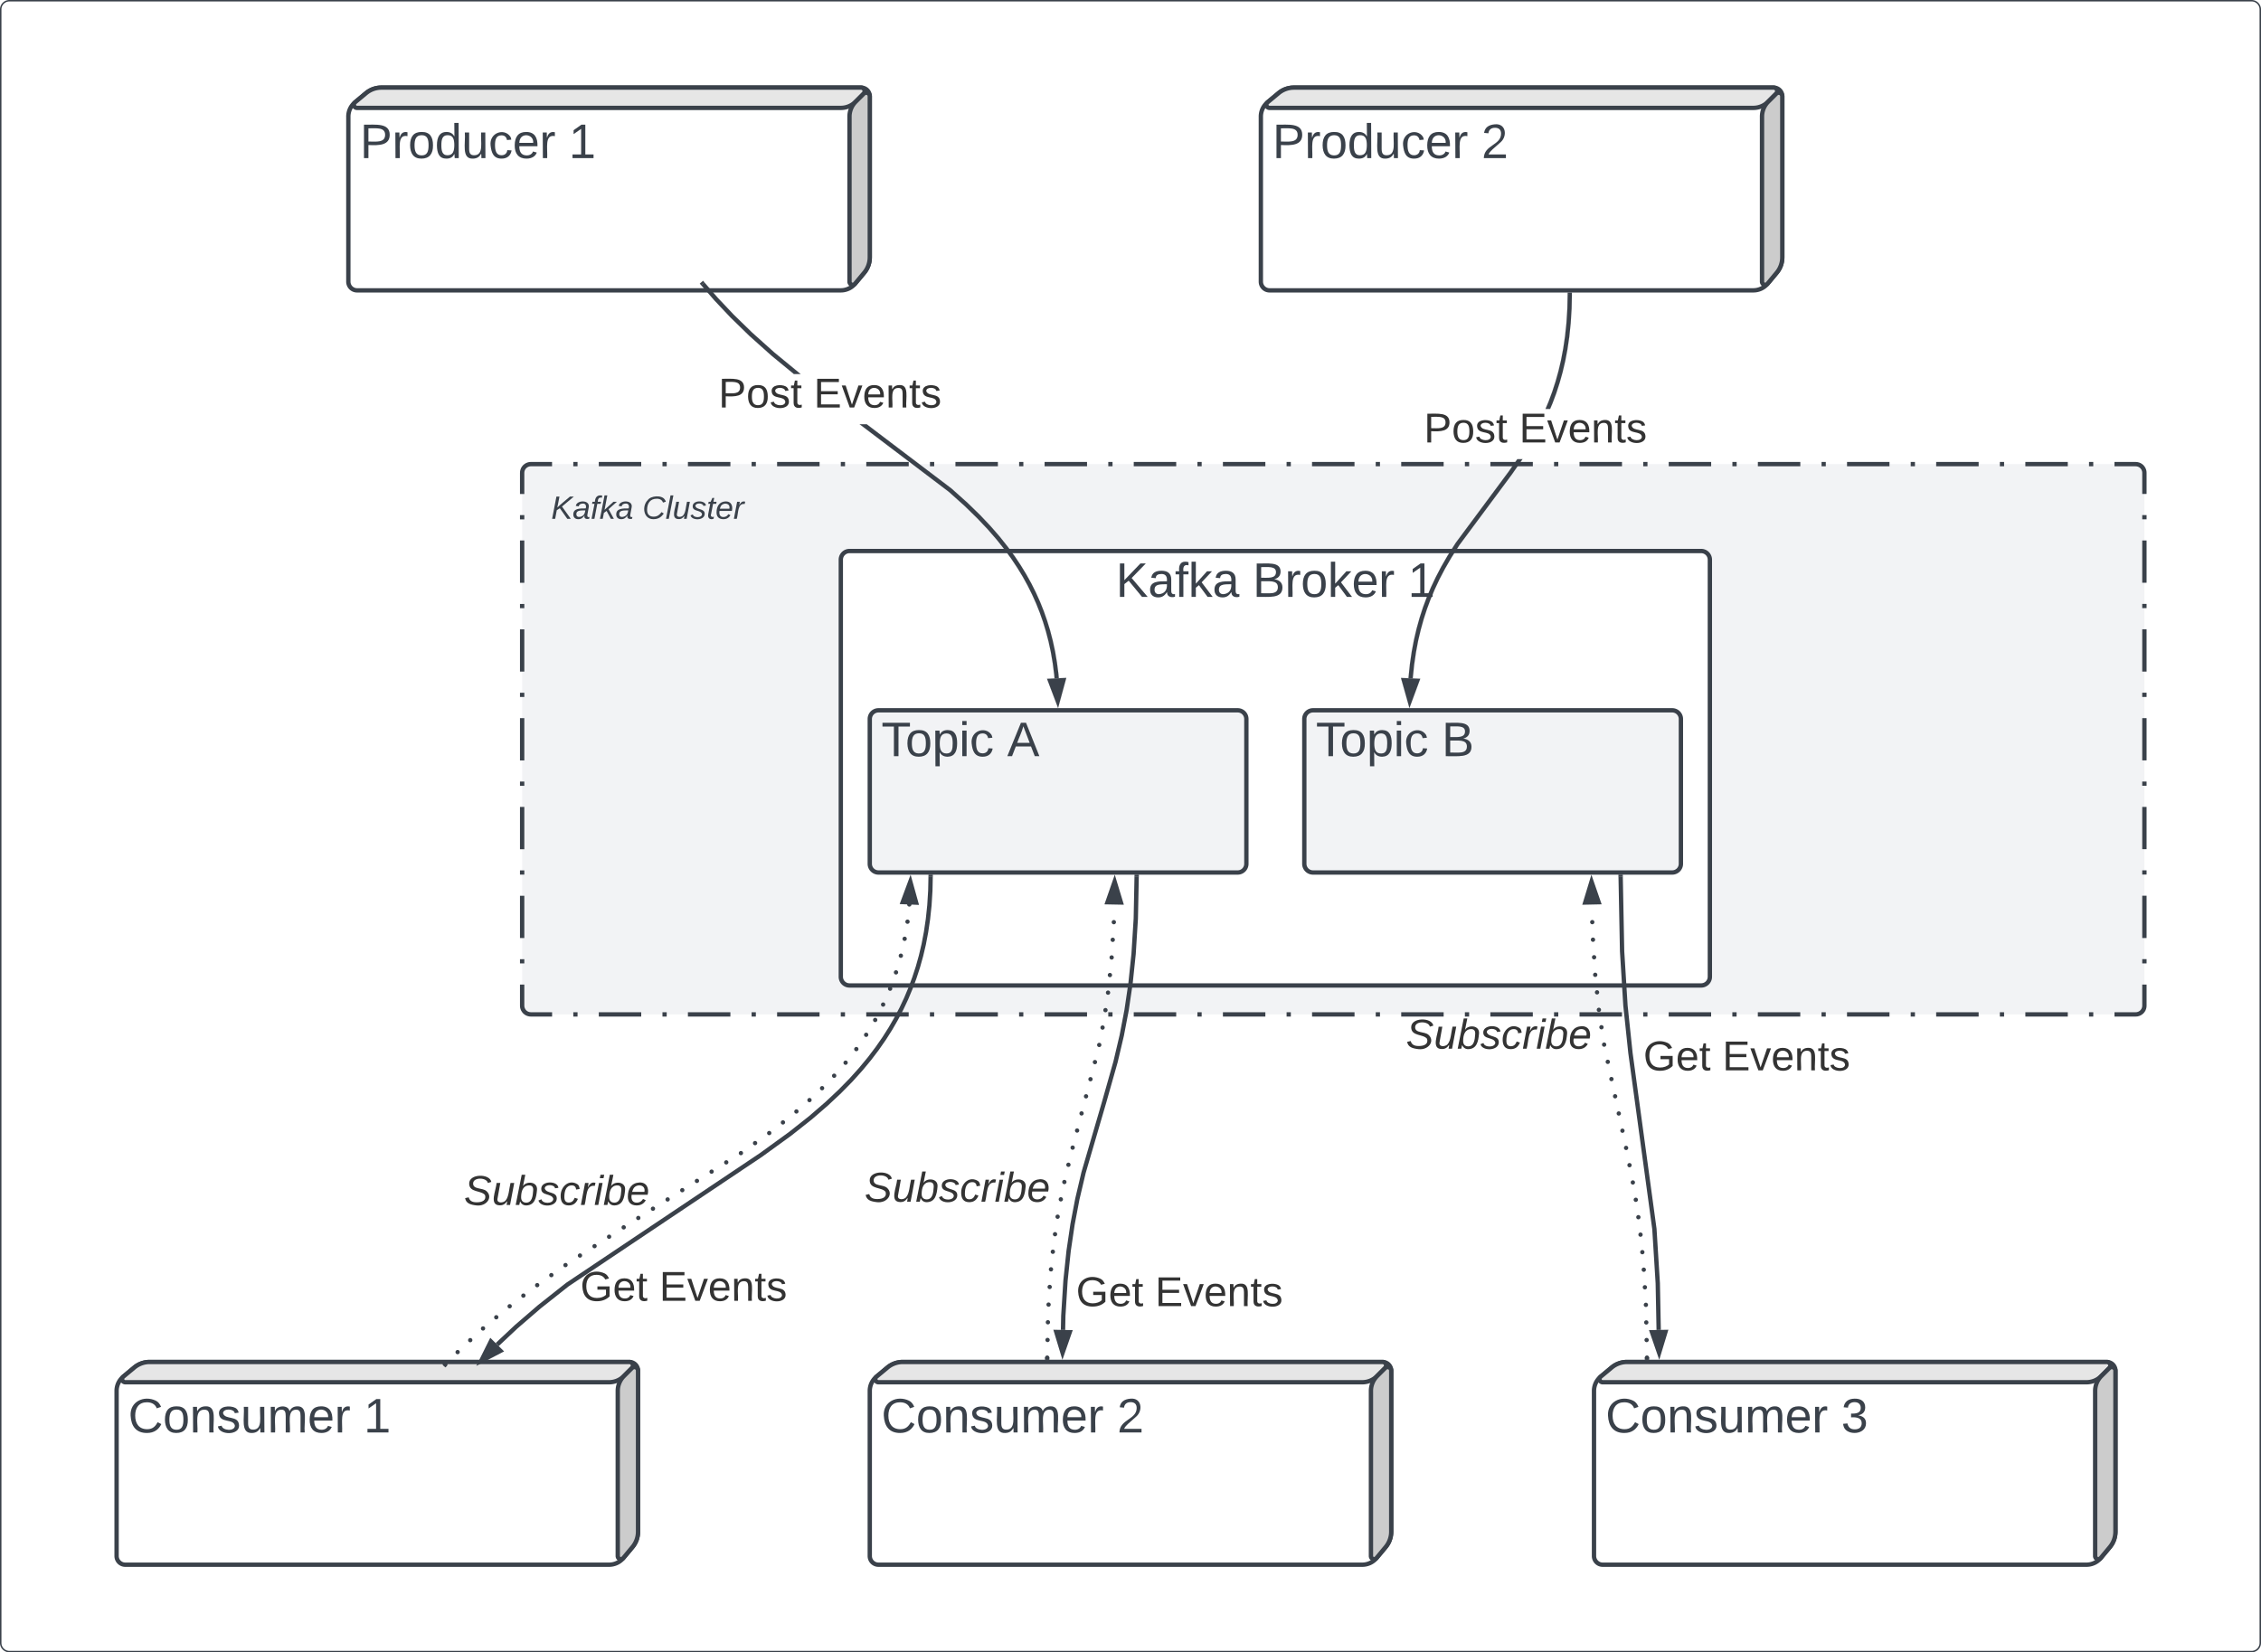 <svg xmlns="http://www.w3.org/2000/svg" xmlns:xlink="http://www.w3.org/1999/xlink" xmlns:lucid="lucid" width="1561" height="1141"><g transform="translate(2540.5 -5039.5)" lucid:page-tab-id="mtxc-.7NqXSL"><path d="M-3000 5000h2500v1500h-2500z" fill="#fff"/><path d="M-2540 5046a6 6 0 0 1 6-6h1548a6 6 0 0 1 6 6v1128a6 6 0 0 1-6 6h-1548a6 6 0 0 1-6-6z" stroke="#3a414a" fill="#fff"/><path d="M-2180 5366a6 6 0 0 1 6-6h1108a6 6 0 0 1 6 6v368a6 6 0 0 1-6 6h-1108a6 6 0 0 1-6-6z" fill="#f2f3f5"/><path d="M-2144.7 5360h2.94m14.66 0h29.3m14.67 0h2.93m14.65 0h29.32m14.65 0h2.93m14.66 0h29.32m14.66 0h2.93m14.67 0h29.3m14.66 0h2.94m14.65 0h29.3m14.67 0h2.92m14.66 0h29.3m14.67 0h2.93m14.65 0h29.32m14.65 0h2.93m14.66 0h29.3m14.66 0h2.93m14.64 0h29.32m14.65 0h2.94m14.66 0h29.3m14.67 0h2.93m14.65 0h29.32m14.65 0h2.93m14.66 0h29.32m14.66 0h2.93m14.67 0h29.3m14.66 0h2.94m14.65 0h29.3m14.67 0h2.92m14.66 0h29.3m14.67 0h2.93m14.65 0h29.32m14.65 0h2.93m14.66 0h29.3m14.66 0h2.93m14.64 0h14.66l.94.07.9.22.88.35.8.5.72.6.6.72.5.8.37.88.23.9.07.95v14.6m0 14.6v2.93m0 14.6v29.2m0 14.6v2.93m0 14.6v29.2m0 14.6v2.93m0 14.6v29.2m0 14.6v2.93m0 14.6v29.2m0 14.6v2.93m0 14.6v29.2m0 14.6v2.93m0 14.6v14.6l-.07.94-.22.9-.35.88-.5.8-.6.72-.72.6-.8.5-.88.37-.9.23-.95.07h-14.66m-14.65 0h-2.94m-14.66 0h-29.3m-14.67 0h-2.93m-14.65 0h-29.32m-14.65 0h-2.93m-14.66 0h-29.32m-14.66 0h-2.93m-14.67 0h-29.3m-14.66 0h-2.94m-14.65 0h-29.3m-14.67 0h-2.92m-14.66 0h-29.3m-14.67 0h-2.93m-14.65 0h-29.32m-14.65 0h-2.93m-14.66 0h-29.3m-14.66 0h-2.93m-14.64 0h-29.32m-14.65 0h-2.94m-14.66 0h-29.3m-14.67 0h-2.93m-14.65 0h-29.32m-14.65 0h-2.93m-14.66 0h-29.32m-14.66 0h-2.93m-14.67 0h-29.3m-14.66 0h-2.94m-14.65 0h-29.3m-14.67 0h-2.92m-14.66 0h-29.3m-14.67 0h-2.93m-14.65 0h-29.32m-14.65 0h-2.93m-14.66 0h-29.3m-14.66 0h-2.93m-14.64 0H-2174l-.94-.07-.9-.22-.88-.35-.8-.5-.72-.6-.6-.72-.5-.8-.37-.88-.23-.9-.07-.95v-14.6m0-14.6v-2.93m0-14.6v-29.2m0-14.6v-2.93m0-14.6v-29.2m0-14.6v-2.93m0-14.6v-29.2m0-14.6v-2.93m0-14.6v-29.2m0-14.6v-2.93m0-14.6v-29.2m0-14.6v-2.93m0-14.6V5366l.07-.94.22-.9.35-.88.5-.8.6-.72.72-.6.8-.5.88-.37.9-.23.95-.07h14.66" stroke="#3a414a" stroke-width="3" fill="none"/><use xlink:href="#a" transform="matrix(1,0,0,1,-2160,5380) translate(0 17.778)"/><use xlink:href="#b" transform="matrix(1,0,0,1,-2160,5380) translate(62.963 17.778)"/><path d="M-1960 5426a6 6 0 0 1 6-6h588a6 6 0 0 1 6 6v288a6 6 0 0 1-6 6h-588a6 6 0 0 1-6-6z" stroke="#3a414a" stroke-width="3" fill="#fff"/><use xlink:href="#c" transform="matrix(1,0,0,1,-1955,5425) translate(184.907 26.667)"/><use xlink:href="#d" transform="matrix(1,0,0,1,-1955,5425) translate(279.352 26.667)"/><use xlink:href="#e" transform="matrix(1,0,0,1,-1955,5425) translate(386.574 26.667)"/><path d="M-1940 5536a6 6 0 0 1 6-6h248a6 6 0 0 1 6 6v100a6 6 0 0 1-6 6h-248a6 6 0 0 1-6-6z" stroke="#3a414a" stroke-width="3" fill="#f2f3f5"/><use xlink:href="#f" transform="matrix(1,0,0,1,-1940,5530) translate(8.01 31.677)"/><use xlink:href="#g" transform="matrix(1,0,0,1,-1940,5530) translate(94.862 31.677)"/><path d="M-1640 5536a6 6 0 0 1 6-6h248a6 6 0 0 1 6 6v100a6 6 0 0 1-6 6h-248a6 6 0 0 1-6-6z" stroke="#3a414a" stroke-width="3" fill="#f2f3f5"/><use xlink:href="#f" transform="matrix(1,0,0,1,-1640,5530) translate(8.01 31.677)"/><use xlink:href="#h" transform="matrix(1,0,0,1,-1640,5530) translate(94.862 31.677)"/><path d="M-2460 6000a12.8 12.8 0 0 1 4.6-9.84l7.6-6.32a16.57 16.57 0 0 1 10.6-3.84h331.2a6 6 0 0 1 6 6v111.2a16.57 16.57 0 0 1-3.84 10.6l-6.32 7.6a12.8 12.8 0 0 1-9.84 4.6h-334a6 6 0 0 1-6-6z" stroke="#3a414a" stroke-width="3" fill="#fff"/><path d="M-2454 5994a2.17 2.17 0 0 1-1.4-3.84l7.6-6.32a16.57 16.57 0 0 1 10.6-3.84h331.2a2.48 2.48 0 0 1 1.76 4.24l-5.52 5.52A14.48 14.48 0 0 1-2120 5994z" stroke="#3a414a" stroke-width="3" fill="#e6e6e6"/><path d="M-2114 6000a14.48 14.48 0 0 1 4.24-10.24l5.52-5.52a2.48 2.48 0 0 1 4.24 1.76v111.2a16.57 16.57 0 0 1-3.84 10.6l-6.32 7.6a2.17 2.17 0 0 1-3.84-1.4z" stroke="#3a414a" stroke-width="3" fill="#ccc"/><use xlink:href="#i" transform="matrix(1,0,0,1,-2452,6002) translate(0 26.667)"/><use xlink:href="#e" transform="matrix(1,0,0,1,-2452,6002) translate(162.685 26.667)"/><path d="M-1940 6000a12.8 12.8 0 0 1 4.6-9.84l7.6-6.32a16.57 16.57 0 0 1 10.6-3.84h331.2a6 6 0 0 1 6 6v111.2a16.57 16.57 0 0 1-3.84 10.6l-6.32 7.6a12.8 12.8 0 0 1-9.84 4.6h-334a6 6 0 0 1-6-6z" stroke="#3a414a" stroke-width="3" fill="#fff"/><path d="M-1934 5994a2.17 2.17 0 0 1-1.4-3.84l7.6-6.32a16.57 16.57 0 0 1 10.6-3.84h331.2a2.48 2.48 0 0 1 1.76 4.24l-5.52 5.52A14.48 14.48 0 0 1-1600 5994z" stroke="#3a414a" stroke-width="3" fill="#e6e6e6"/><path d="M-1594 6000a14.48 14.48 0 0 1 4.24-10.24l5.52-5.52a2.48 2.48 0 0 1 4.24 1.76v111.2a16.57 16.57 0 0 1-3.84 10.6l-6.32 7.6a2.17 2.17 0 0 1-3.84-1.4z" stroke="#3a414a" stroke-width="3" fill="#ccc"/><use xlink:href="#i" transform="matrix(1,0,0,1,-1932,6002) translate(0 26.667)"/><use xlink:href="#j" transform="matrix(1,0,0,1,-1932,6002) translate(162.685 26.667)"/><path d="M-1440 6000a12.8 12.8 0 0 1 4.6-9.84l7.6-6.32a16.57 16.57 0 0 1 10.6-3.84h331.2a6 6 0 0 1 6 6v111.2a16.57 16.57 0 0 1-3.84 10.6l-6.32 7.6a12.8 12.8 0 0 1-9.84 4.6h-334a6 6 0 0 1-6-6z" stroke="#3a414a" stroke-width="3" fill="#fff"/><path d="M-1434 5994a2.17 2.17 0 0 1-1.4-3.84l7.6-6.32a16.57 16.57 0 0 1 10.6-3.84h331.2a2.48 2.48 0 0 1 1.76 4.24l-5.52 5.52A14.48 14.48 0 0 1-1100 5994z" stroke="#3a414a" stroke-width="3" fill="#e6e6e6"/><path d="M-1094 6000a14.48 14.48 0 0 1 4.24-10.24l5.52-5.52a2.48 2.48 0 0 1 4.24 1.76v111.2a16.57 16.57 0 0 1-3.84 10.6l-6.32 7.6a2.17 2.17 0 0 1-3.84-1.4z" stroke="#3a414a" stroke-width="3" fill="#ccc"/><use xlink:href="#i" transform="matrix(1,0,0,1,-1432,6002) translate(0 26.667)"/><use xlink:href="#k" transform="matrix(1,0,0,1,-1432,6002) translate(162.685 26.667)"/><path d="M-2300 5120a12.8 12.8 0 0 1 4.6-9.84l7.6-6.32a16.57 16.57 0 0 1 10.6-3.84h331.2a6 6 0 0 1 6 6v111.2a16.57 16.57 0 0 1-3.84 10.6l-6.32 7.6a12.8 12.8 0 0 1-9.84 4.6h-334a6 6 0 0 1-6-6z" stroke="#3a414a" stroke-width="3" fill="#fff"/><path d="M-2294 5114a2.17 2.17 0 0 1-1.4-3.84l7.6-6.32a16.57 16.57 0 0 1 10.6-3.84h331.2a2.48 2.48 0 0 1 1.76 4.24l-5.52 5.52A14.48 14.48 0 0 1-1960 5114z" stroke="#3a414a" stroke-width="3" fill="#e6e6e6"/><path d="M-1954 5120a14.48 14.48 0 0 1 4.24-10.24l5.52-5.52a2.48 2.48 0 0 1 4.24 1.76v111.2a16.57 16.57 0 0 1-3.84 10.6l-6.32 7.6a2.17 2.17 0 0 1-3.84-1.4z" stroke="#3a414a" stroke-width="3" fill="#ccc"/><use xlink:href="#l" transform="matrix(1,0,0,1,-2292,5122) translate(0 26.667)"/><use xlink:href="#e" transform="matrix(1,0,0,1,-2292,5122) translate(144.259 26.667)"/><path d="M-1670 5120a12.8 12.8 0 0 1 4.6-9.84l7.6-6.32a16.57 16.57 0 0 1 10.6-3.84h331.2a6 6 0 0 1 6 6v111.2a16.57 16.57 0 0 1-3.84 10.6l-6.32 7.6a12.8 12.8 0 0 1-9.84 4.6h-334a6 6 0 0 1-6-6z" stroke="#3a414a" stroke-width="3" fill="#fff"/><path d="M-1664 5114a2.17 2.17 0 0 1-1.4-3.84l7.6-6.32a16.57 16.57 0 0 1 10.6-3.84h331.2a2.48 2.48 0 0 1 1.76 4.24l-5.52 5.52A14.48 14.48 0 0 1-1330 5114z" stroke="#3a414a" stroke-width="3" fill="#e6e6e6"/><path d="M-1324 5120a14.48 14.48 0 0 1 4.24-10.24l5.52-5.52a2.48 2.48 0 0 1 4.24 1.76v111.2a16.57 16.57 0 0 1-3.84 10.6l-6.32 7.6a2.17 2.17 0 0 1-3.84-1.4z" stroke="#3a414a" stroke-width="3" fill="#ccc"/><use xlink:href="#l" transform="matrix(1,0,0,1,-1662,5122) translate(0 26.667)"/><use xlink:href="#j" transform="matrix(1,0,0,1,-1662,5122) translate(144.259 26.667)"/><path d="M-1883.6 5376.82l11.15 9.97 8.78 8.54 7.27 7.7 6.22 7.16 5.4 6.8 4.8 6.54 4.26 6.4 3.84 6.3 3.46 6.25 3.13 6.27 2.85 6.34 2.57 6.45 2.3 6.6 2.08 6.78 1.82 7.03 1.58 7.33 1.3 7.68 1.06 8.14.23 2.66-2.95.26-.22-2.6-1.03-8.02-1.3-7.57-1.55-7.2-1.8-6.92-2.02-6.67-2.27-6.48-2.52-6.32-2.8-6.23-3.07-6.16-3.4-6.16-3.78-6.18-4.2-6.3-4.72-6.44-5.33-6.7-6.13-7.06-7.2-7.6-8.68-8.47-11-9.85-61.56-46.63h4.9zm-161.52-131.88l11.16 11.82 12.78 12.44 15.27 13.68 18.16 14.92h-4.64l-15.45-12.7-15.37-13.74-12.86-12.53-11.24-11.9-9.06-10.45 2.23-1.93z" stroke="#3a414a" stroke-width=".05" fill="#3a414a"/><path d="M-2054.1 5234.57l-2.24 1.94-1-1.15 2.22-1.94z" stroke="#3a414a" stroke-width=".05" fill="#3a414a"/><path d="M-1810.23 5523.65l-5.3-14.03 9.25-.44z" fill="#3a414a"/><path d="M-1810 5528.42l-7.64-20.18 13.32-.63zm-3.44-17.42l2.98 7.88 2.22-8.13z" stroke="#3a414a" stroke-width=".05" fill="#3a414a"/><use xlink:href="#m" transform="matrix(1,0,0,1,-2044.493,5297.804) translate(0 23.111)"/><use xlink:href="#n" transform="matrix(1,0,0,1,-2044.493,5297.804) translate(65.802 23.111)"/><path d="M-1496.6 5367l-36.38 48.98-5.5 8.65-4.42 7.65-3.74 7.14-3.24 6.9-2.87 6.82-2.55 6.86-2.28 7-2 7.23-1.8 7.55-1.5 7.98-1.26 8.5-.96 9.2-.04.53-2.94-.2.04-.6.97-9.3 1.27-8.63 1.55-8.1 1.8-7.68 2.05-7.35 2.3-7.12 2.6-6.97 2.92-6.94 3.3-7 3.8-7.26 4.48-7.76 5.6-8.8 36.4-49.02 6.06-8.7h3.6zm41.34-123.97l-.2 9.63-.63 10.13-.97 9.3-1.27 8.63-1.54 8.1-1.8 7.68-2.05 7.35-2.3 7.12-2.6 6.97-1.68 3.97h-3.2l2.12-5.04 2.55-6.86 2.27-7 2.02-7.23 1.77-7.55 1.52-7.98 1.26-8.5.97-9.2.63-10 .2-9.57z" stroke="#3a414a" stroke-width=".05" fill="#3a414a"/><path d="M-1455.26 5243.07l-2.95-.06.02-1.5h2.96z" fill="#3a414a"/><path stroke="#3a414a" stroke-width=".05" fill="#3a414a"/><path d="M-1562.04 5509.58l-5.2 14.07-4.06-14.44z" fill="#3a414a"/><path d="M-1559.95 5508.2l-7.48 20.22-5.84-20.77zm-7.1 10.68l2.92-7.9-5.2-.2z" stroke="#3a414a" stroke-width=".05" fill="#3a414a"/><use xlink:href="#m" transform="matrix(1,0,0,1,-1557.45,5321.914) translate(0 23.111)"/><use xlink:href="#n" transform="matrix(1,0,0,1,-1557.45,5321.914) translate(65.802 23.111)"/><path d="M-1898 5645l-.2 9.47-.63 10.17-1 9.5-1.32 8.95-1.6 8.45-1.9 8.07-2.16 7.74-2.44 7.46-2.7 7.25-2.96 7.07-3.27 6.94-3.6 6.86-3.93 6.83-4.34 6.84-4.8 6.9-5.34 7.04-5.98 7.22-6.77 7.53-7.8 7.94-9.14 8.57-11.06 9.55-14.1 11.15-20.05 14.53-133.7 89.55-19.3 15.27-16.05 13.84-13.1 12.3" stroke="#3a414a" stroke-width="3" stroke-linejoin="round" fill="none"/><path d="M-1896.52 5645.07l-2.95-.06.03-1.5h2.95z" stroke="#3a414a" stroke-width=".05" fill="#3a414a"/><path d="M-2208.28 5979.25l6.68-13.43 6.62 6.5z" stroke="#3a414a" stroke-width="3" fill="#3a414a"/><use xlink:href="#o" transform="matrix(1,0,0,1,-2139.883,5914.642) translate(0 23.111)"/><use xlink:href="#n" transform="matrix(1,0,0,1,-2139.883,5914.642) translate(54.568 23.111)"/><path d="M-2231.52 5981.65c0 .83-.67 1.5-1.5 1.5-.82 0-1.5-.67-1.5-1.5 0-.82.68-1.5 1.5-1.5.83 0 1.5.68 1.5 1.5zm8.47-8.46c0 .8-.67 1.5-1.5 1.5s-1.5-.7-1.5-1.5c0-.84.67-1.5 1.5-1.5s1.5.66 1.5 1.5zm8.7-8.25c0 .83-.68 1.5-1.5 1.5-.83 0-1.5-.67-1.5-1.5s.67-1.5 1.5-1.5c.82 0 1.5.67 1.5 1.5zm8.83-8.08c0 .83-.67 1.5-1.5 1.5s-1.5-.67-1.5-1.5.67-1.5 1.5-1.5 1.5.67 1.5 1.5zm9.15-7.73c0 .83-.67 1.5-1.5 1.5s-1.5-.67-1.5-1.5.67-1.5 1.5-1.5 1.5.67 1.5 1.5zm9.25-7.6c0 .82-.68 1.5-1.5 1.5-.83 0-1.5-.68-1.5-1.5 0-.84.67-1.5 1.5-1.5.82 0 1.5.66 1.5 1.5zm9.46-7.35c0 .82-.67 1.5-1.5 1.5s-1.5-.68-1.5-1.5c0-.84.67-1.5 1.5-1.5s1.5.66 1.5 1.5zm9.55-7.23c0 .83-.68 1.5-1.5 1.5-.84 0-1.5-.67-1.5-1.5s.66-1.5 1.5-1.5c.82 0 1.5.67 1.5 1.5zm9.76-6.93c0 .83-.67 1.5-1.5 1.5s-1.5-.67-1.5-1.5.67-1.5 1.5-1.5 1.5.67 1.5 1.5zm9.77-6.93c0 .84-.67 1.5-1.5 1.5s-1.5-.66-1.5-1.5c0-.82.67-1.5 1.5-1.5s1.5.68 1.5 1.5zm10-6.6c0 .84-.68 1.5-1.5 1.5-.84 0-1.5-.66-1.5-1.5 0-.82.66-1.5 1.5-1.5.82 0 1.5.68 1.5 1.5zm10.06-6.48c0 .83-.68 1.5-1.5 1.5-.84 0-1.5-.67-1.5-1.5s.66-1.5 1.5-1.5c.82 0 1.5.67 1.5 1.5zm10.05-6.5c0 .84-.67 1.5-1.5 1.5-.82 0-1.5-.66-1.5-1.5 0-.8.68-1.5 1.5-1.5.83 0 1.5.7 1.5 1.5zm10.07-6.47c0 .82-.67 1.5-1.5 1.5s-1.5-.68-1.5-1.5c0-.83.67-1.5 1.5-1.5s1.5.67 1.5 1.5zm10.08-6.48c0 .83-.67 1.5-1.5 1.5s-1.5-.67-1.5-1.5c0-.82.67-1.5 1.5-1.5s1.5.68 1.5 1.5zm10.12-6.4c0 .83-.67 1.5-1.5 1.5s-1.5-.67-1.5-1.5c0-.82.67-1.5 1.5-1.5s1.5.68 1.5 1.5zm10.13-6.4c0 .83-.68 1.5-1.5 1.5-.83 0-1.5-.67-1.5-1.5 0-.82.67-1.5 1.5-1.5.82 0 1.5.68 1.5 1.5zm10.12-6.4c0 .84-.67 1.5-1.5 1.5s-1.5-.66-1.5-1.5c0-.82.67-1.5 1.5-1.5s1.5.68 1.5 1.5zm10.12-6.4c0 .84-.68 1.5-1.5 1.5-.84 0-1.5-.66-1.5-1.5 0-.82.66-1.5 1.5-1.5.82 0 1.5.68 1.5 1.5zm10.12-6.4c0 .84-.67 1.5-1.5 1.5s-1.5-.66-1.5-1.5c0-.82.67-1.5 1.5-1.5s1.5.68 1.5 1.5zm10.12-6.4c0 .84-.67 1.5-1.5 1.5s-1.5-.66-1.5-1.5c0-.82.67-1.5 1.5-1.5s1.5.68 1.5 1.5zm10.13-6.4c0 .84-.68 1.5-1.5 1.5-.83 0-1.5-.66-1.5-1.5 0-.82.67-1.5 1.5-1.5.82 0 1.5.68 1.5 1.5zm9.77-6.9c0 .82-.67 1.5-1.5 1.5s-1.5-.68-1.5-1.5c0-.84.67-1.5 1.5-1.5s1.5.66 1.5 1.5zm9.76-6.94c0 .82-.67 1.5-1.5 1.5s-1.5-.68-1.5-1.5c0-.83.67-1.5 1.5-1.5s1.5.67 1.5 1.5zm9.47-7.34c0 .82-.67 1.5-1.5 1.5s-1.5-.68-1.5-1.5c0-.84.67-1.5 1.5-1.5s1.5.66 1.5 1.5zm9.3-7.56c0 .83-.68 1.5-1.5 1.5-.84 0-1.5-.67-1.5-1.5s.66-1.5 1.5-1.5c.82 0 1.5.67 1.5 1.5zm9.03-7.86c0 .83-.68 1.5-1.5 1.5-.83 0-1.5-.67-1.5-1.5s.67-1.5 1.5-1.5c.82 0 1.5.67 1.5 1.5zm8.7-8.22c0 .83-.67 1.5-1.5 1.5-.82 0-1.5-.67-1.5-1.5s.68-1.5 1.5-1.5c.83 0 1.5.67 1.5 1.5zm8.33-8.6c0 .82-.67 1.5-1.5 1.5s-1.5-.68-1.5-1.5c0-.83.67-1.5 1.5-1.5s1.5.67 1.5 1.5zm7.9-9c0 .83-.67 1.5-1.5 1.5s-1.5-.67-1.5-1.5.67-1.5 1.5-1.5 1.5.67 1.5 1.5zm7.4-9.4c0 .82-.66 1.5-1.5 1.5-.82 0-1.5-.68-1.5-1.5 0-.84.68-1.5 1.5-1.5.84 0 1.5.66 1.5 1.5zm6.8-9.87c0 .82-.67 1.5-1.5 1.5s-1.5-.68-1.5-1.5c0-.84.67-1.5 1.5-1.5s1.5.66 1.5 1.5zm6.23-10.24c0 .83-.67 1.5-1.5 1.5s-1.5-.67-1.5-1.5.67-1.5 1.5-1.5 1.5.67 1.5 1.5zm5.48-10.64c0 .83-.67 1.5-1.5 1.5-.82 0-1.5-.67-1.5-1.5s.68-1.5 1.5-1.5c.83 0 1.5.67 1.5 1.5zm4.83-10.96c0 .83-.68 1.5-1.5 1.5-.83 0-1.5-.67-1.5-1.5s.67-1.5 1.5-1.5c.82 0 1.5.67 1.5 1.5zm4.06-11.26c0 .82-.67 1.5-1.5 1.5s-1.5-.68-1.5-1.5c0-.83.67-1.5 1.5-1.5s1.5.67 1.5 1.5zm3.35-11.5c0 .83-.68 1.5-1.5 1.5-.83 0-1.5-.67-1.5-1.5s.67-1.5 1.5-1.5c.82 0 1.5.67 1.5 1.5zm2.62-11.68c0 .82-.68 1.5-1.5 1.5-.83 0-1.5-.68-1.5-1.5 0-.83.67-1.5 1.5-1.5.82 0 1.5.67 1.5 1.5zm1.97-11.8c0 .8-.67 1.48-1.5 1.48s-1.5-.67-1.5-1.5c0-.82.67-1.5 1.5-1.5s1.5.68 1.5 1.5zm1.25-11.92c0 .82-.67 1.5-1.5 1.5s-1.5-.68-1.5-1.5c0-.83.67-1.5 1.5-1.5s1.5.67 1.5 1.5z" fill="#3a414a"/><path d="M-2233 5981.63l-1.08 1.1" stroke="#3a414a" stroke-width="3" fill="none"/><path d="M-1912.02 5648.35l4.03 14.45-9.25-.4z" stroke="#3a414a" stroke-width="3" fill="#3a414a"/><use xlink:href="#p" transform="matrix(1,0,0,1,-2220.181,5848.474) translate(0 23.111)"/><path d="M-1755.76 5645l-.58 28.86-1.52 24.36-2.15 20.58-2.7 18.3-3.32 17.37-4.3 18.28-7.9 27.92-14.18 48.58-4.3 18.28-3.3 17.37-2.7 18.3-2.16 20.58-1.52 24.36-.2 9.74" stroke="#3a414a" stroke-width="3" stroke-linejoin="round" fill="none"/><path d="M-1754.28 5645.07l-2.95-.06.03-1.5h2.95z" stroke="#3a414a" stroke-width=".05" fill="#3a414a"/><path d="M-1806.9 5973.65l-4.34-14.36 9.27.18z" stroke="#3a414a" stroke-width="3" fill="#3a414a"/><use xlink:href="#o" transform="matrix(1,0,0,1,-1797.582,5918.323) translate(0 23.111)"/><use xlink:href="#n" transform="matrix(1,0,0,1,-1797.582,5918.323) translate(54.568 23.111)"/><path d="M-1816 5977c0 .82-.68 1.5-1.5 1.5-.83 0-1.5-.68-1.5-1.5 0-.83.67-1.5 1.5-1.5.82 0 1.5.67 1.5 1.5zm.24-12.2c0 .82-.67 1.5-1.5 1.5s-1.5-.68-1.5-1.5c0-.84.67-1.5 1.5-1.5s1.5.66 1.5 1.5zm.24-12.22c0 .83-.67 1.5-1.5 1.5s-1.5-.67-1.5-1.5c0-.82.67-1.5 1.5-1.5s1.5.68 1.5 1.5zm.46-12.2c0 .84-.67 1.5-1.5 1.5-.82 0-1.5-.66-1.5-1.5 0-.82.68-1.5 1.5-1.5.83 0 1.5.68 1.5 1.5zm.76-12.18c0 .83-.67 1.5-1.5 1.5s-1.5-.67-1.5-1.5.67-1.5 1.5-1.5 1.5.67 1.5 1.5zm.9-12.17c0 .83-.66 1.5-1.5 1.5-.82 0-1.5-.67-1.5-1.5s.68-1.5 1.5-1.5c.84 0 1.5.67 1.5 1.5zm1.28-12.14c0 .82-.67 1.5-1.5 1.5s-1.5-.68-1.5-1.5c0-.84.67-1.5 1.5-1.5s1.5.66 1.5 1.5zm1.52-12.12c0 .82-.67 1.5-1.5 1.5s-1.5-.68-1.5-1.5c0-.83.67-1.5 1.5-1.5s1.5.67 1.5 1.5zm1.78-12.08c0 .83-.67 1.5-1.5 1.5s-1.5-.67-1.5-1.5.67-1.5 1.5-1.5 1.5.67 1.5 1.5zm2.22-12c0 .82-.67 1.5-1.5 1.5-.82 0-1.5-.68-1.5-1.5 0-.83.68-1.5 1.5-1.5.83 0 1.5.67 1.5 1.5zm2.44-11.96c0 .82-.67 1.5-1.5 1.5s-1.5-.68-1.5-1.5c0-.83.67-1.5 1.5-1.5s1.5.67 1.5 1.5zm2.8-11.9c0 .84-.67 1.5-1.5 1.5-.82 0-1.5-.66-1.5-1.5 0-.82.68-1.5 1.5-1.5.83 0 1.5.68 1.5 1.5zm2.92-11.84c0 .83-.67 1.5-1.5 1.5s-1.5-.67-1.5-1.5.67-1.5 1.5-1.5 1.5.67 1.5 1.5zm3.08-11.8c0 .8-.68 1.5-1.5 1.5-.83 0-1.5-.7-1.5-1.5 0-.84.67-1.5 1.5-1.5.82 0 1.5.66 1.5 1.5zm3.07-11.83c0 .83-.66 1.5-1.5 1.5-.82 0-1.5-.67-1.5-1.5s.68-1.5 1.5-1.5c.84 0 1.5.67 1.5 1.5zm3.1-11.8c0 .82-.68 1.5-1.5 1.5-.84 0-1.5-.68-1.5-1.5 0-.84.66-1.5 1.5-1.5.82 0 1.5.66 1.5 1.5zm3.07-11.83c0 .83-.68 1.5-1.5 1.5-.83 0-1.5-.67-1.5-1.5s.67-1.5 1.5-1.5c.82 0 1.5.67 1.5 1.5zm3.07-11.8c0 .82-.67 1.5-1.5 1.5s-1.5-.68-1.5-1.5c0-.84.67-1.5 1.5-1.5s1.5.66 1.5 1.5zm2.96-11.85c0 .82-.67 1.5-1.5 1.5-.82 0-1.5-.68-1.5-1.5 0-.84.68-1.5 1.5-1.5.83 0 1.5.66 1.5 1.5zm2.3-12c0 .82-.68 1.5-1.5 1.5-.83 0-1.5-.68-1.5-1.5 0-.83.67-1.5 1.5-1.5.82 0 1.5.67 1.5 1.5zm2-12.04c0 .82-.67 1.5-1.5 1.5s-1.5-.68-1.5-1.5c0-.83.67-1.5 1.5-1.5s1.5.67 1.5 1.5zm1.78-12.08c0 .83-.67 1.5-1.5 1.5s-1.5-.67-1.5-1.5.67-1.5 1.5-1.5 1.5.67 1.5 1.5zm1.3-12.14c0 .83-.67 1.5-1.5 1.5s-1.5-.67-1.5-1.5.67-1.5 1.5-1.5 1.5.67 1.5 1.5zm1.2-12.15c0 .82-.68 1.5-1.5 1.5-.84 0-1.5-.68-1.5-1.5 0-.84.66-1.5 1.5-1.5.82 0 1.5.66 1.5 1.5zm.75-12.2c0 .84-.67 1.5-1.5 1.5s-1.5-.66-1.5-1.5c0-.82.67-1.5 1.5-1.5s1.5.68 1.5 1.5zm.75-12.18c0 .83-.67 1.5-1.5 1.5s-1.5-.67-1.5-1.5.67-1.5 1.5-1.5 1.5.67 1.5 1.5z" fill="#3a414a"/><path d="M-1816.03 5977l-.03 1.5h-2.95l.02-1.57z" stroke="#3a414a" stroke-width=".05" fill="#3a414a"/><path d="M-1770.96 5648.35l4.35 14.36-9.28-.18z" stroke="#3a414a" stroke-width="3" fill="#3a414a"/><g><use xlink:href="#p" transform="matrix(1,0,0,1,-1943.655,5846.23) translate(0 23.111)"/></g><path d="M-1421.6 5645l1 51.38 2.32 37.5 3.45 32.78 16.53 121.47 2.33 37.5.63 32.25" stroke="#3a414a" stroke-width="3" stroke-linejoin="round" fill="none"/><path d="M-1420.13 5645l-2.95.07-.03-1.57h2.94z" stroke="#3a414a" stroke-width=".05" fill="#3a414a"/><path d="M-1395.04 5973.65l-4.9-14.18 9.26-.18z" stroke="#3a414a" stroke-width="3" fill="#3a414a"/><g><use xlink:href="#o" transform="matrix(1,0,0,1,-1405.936,5755.499) translate(0 23.111)"/><use xlink:href="#n" transform="matrix(1,0,0,1,-1405.936,5755.499) translate(54.568 23.111)"/></g><path d="M-1401.93 5977c0 .82-.67 1.5-1.5 1.5s-1.5-.68-1.5-1.5c0-.83.67-1.5 1.5-1.5s1.5.67 1.5 1.5zm-.24-12.15c0 .82-.67 1.5-1.5 1.5s-1.5-.68-1.5-1.5c0-.83.67-1.5 1.5-1.5s1.5.67 1.5 1.5zm-.24-12.15c0 .82-.7 1.5-1.5 1.5-.84 0-1.5-.68-1.5-1.5 0-.83.66-1.5 1.5-1.5.8 0 1.5.67 1.5 1.5zm-.26-12.15c0 .82-.67 1.5-1.5 1.5-.82 0-1.5-.68-1.5-1.5 0-.83.68-1.5 1.5-1.5.83 0 1.5.67 1.5 1.5zm-.7-12.13c0 .82-.68 1.5-1.5 1.5-.83 0-1.5-.68-1.5-1.5 0-.83.67-1.5 1.5-1.5.82 0 1.5.67 1.5 1.5zm-.76-12.13c0 .8-.67 1.5-1.5 1.5s-1.5-.7-1.5-1.5c0-.84.67-1.5 1.5-1.5s1.5.66 1.5 1.5zm-1-12.12c0 .83-.66 1.5-1.5 1.5-.82 0-1.5-.67-1.5-1.5s.68-1.5 1.5-1.5c.84 0 1.5.67 1.5 1.5zm-1.25-12.1c0 .84-.67 1.5-1.5 1.5s-1.5-.66-1.5-1.5c0-.82.67-1.5 1.5-1.5s1.5.68 1.5 1.5zm-1.48-12.05c0 .83-.68 1.5-1.5 1.5-.83 0-1.5-.67-1.5-1.5 0-.82.67-1.5 1.5-1.5.82 0 1.5.68 1.5 1.5zm-1.78-12.02c0 .84-.67 1.5-1.5 1.5s-1.5-.66-1.5-1.5c0-.82.67-1.5 1.5-1.5s1.5.68 1.5 1.5zm-2.04-11.96c0 .82-.68 1.5-1.5 1.5-.83 0-1.5-.68-1.5-1.5 0-.83.67-1.5 1.5-1.5.82 0 1.5.67 1.5 1.5zm-2.3-11.94c0 .83-.67 1.5-1.5 1.5s-1.5-.67-1.5-1.5.67-1.5 1.5-1.5 1.5.67 1.5 1.5zm-2.36-11.92c0 .83-.67 1.5-1.5 1.5s-1.5-.67-1.5-1.5.67-1.5 1.5-1.5 1.5.67 1.5 1.5zm-2.53-11.88c0 .82-.67 1.5-1.5 1.5s-1.5-.68-1.5-1.5c0-.83.67-1.5 1.5-1.5s1.5.67 1.5 1.5zm-2.52-11.9c0 .84-.68 1.5-1.5 1.5-.83 0-1.5-.66-1.5-1.5 0-.82.67-1.5 1.5-1.5.82 0 1.5.68 1.5 1.5zm-2.53-11.88c0 .83-.68 1.5-1.5 1.5-.84 0-1.5-.67-1.5-1.5s.66-1.5 1.5-1.5c.82 0 1.5.67 1.5 1.5zm-2.54-11.88c0 .82-.67 1.5-1.5 1.5s-1.5-.68-1.5-1.5c0-.83.67-1.5 1.5-1.5s1.5.67 1.5 1.5zm-2.53-11.9c0 .84-.67 1.5-1.5 1.5-.82 0-1.5-.66-1.5-1.5 0-.82.68-1.5 1.5-1.5.83 0 1.5.68 1.5 1.5zm-2.52-11.88c0 .83-.66 1.5-1.5 1.5-.82 0-1.5-.67-1.5-1.5 0-.82.68-1.5 1.5-1.5.84 0 1.5.68 1.5 1.5zm-1.84-12c0 .82-.67 1.5-1.5 1.5s-1.5-.68-1.5-1.5c0-.83.67-1.5 1.5-1.5s1.5.67 1.5 1.5zm-1.77-12.03c0 .83-.68 1.5-1.5 1.5-.84 0-1.5-.67-1.5-1.5 0-.82.66-1.5 1.5-1.5.82 0 1.5.68 1.5 1.5zm-1.28-12.08c0 .82-.67 1.5-1.5 1.5-.82 0-1.5-.68-1.5-1.5 0-.83.68-1.5 1.5-1.5.83 0 1.5.67 1.5 1.5zm-1.26-12.1c0 .84-.67 1.5-1.5 1.5s-1.5-.66-1.5-1.5c0-.82.67-1.5 1.5-1.5s1.5.68 1.5 1.5zm-.77-12.12c0 .83-.7 1.5-1.5 1.5-.84 0-1.5-.67-1.5-1.5 0-.82.66-1.5 1.5-1.5.8 0 1.5.68 1.5 1.5zm-.77-12.13c0 .83-.67 1.5-1.5 1.5s-1.5-.67-1.5-1.5c0-.82.67-1.5 1.5-1.5s1.5.68 1.5 1.5zm-.5-12.13c0 .82-.66 1.5-1.5 1.5-.8 0-1.5-.68-1.5-1.5 0-.83.7-1.5 1.5-1.5.84 0 1.5.67 1.5 1.5z" fill="#3a414a"/><path d="M-1401.93 5978.5h-2.95l-.03-1.5 2.94-.07z" stroke="#3a414a" stroke-width=".05" fill="#3a414a"/><path d="M-1441.7 5648.35l4.9 14.17-9.26.2z" stroke="#3a414a" stroke-width="3" fill="#3a414a"/><g><use xlink:href="#p" transform="matrix(1,0,0,1,-1569.809,5740.552) translate(0 23.111)"/></g><defs><path fill="#3a414a" d="M180 0L97-118 63-96 45 0H11l48-248h34L69-126c44-43 94-81 141-122h43L121-137 219 0h-39" id="q"/><path fill="#3a414a" d="M165-48c-4 18 1 34 23 27l-3 20c-29 8-62 0-52-35h-2C116-14 99 4 63 4 30 4 8-16 8-49c0-68 71-67 138-67 10-26 0-56-31-54-26 1-42 9-47 31l-32-5c8-67 160-71 144 15-5 28-9 54-15 81zM42-50c3 52 80 24 89-6 7-12 7-24 11-38-47 1-103-4-100 44" id="r"/><path fill="#3a414a" d="M76-167L44 0H12l33-167H18l4-23h27c3-47 25-81 82-69l-4 24c-35-8-44 15-46 45h37l-5 23H76" id="s"/><path fill="#3a414a" d="M127 0L80-88 50-66 37 0H6l51-261h31L57-100l99-90h39l-93 82L161 0h-34" id="t"/><g id="a"><use transform="matrix(0.062,0,0,0.062,0,0)" xlink:href="#q"/><use transform="matrix(0.062,0,0,0.062,14.815,0)" xlink:href="#r"/><use transform="matrix(0.062,0,0,0.062,27.16,0)" xlink:href="#s"/><use transform="matrix(0.062,0,0,0.062,33.333,0)" xlink:href="#t"/><use transform="matrix(0.062,0,0,0.062,44.444,0)" xlink:href="#r"/></g><path fill="#3a414a" d="M125-24c46 0 70-25 89-51l25 16C214-24 183 4 123 4 8 4-5-146 60-208c32-50 158-61 191-5 5 7 9 14 11 22l-32 10c-9-28-33-43-69-43-74 0-108 51-108 125 0 46 24 75 72 75" id="u"/><path fill="#3a414a" d="M6 0l50-261h32L37 0H6" id="v"/><path fill="#3a414a" d="M67 3c-93-2-31-127-26-193h32L48-50c-3 39 53 32 70 12 30-34 30-101 43-152h32L157 0h-30c1-10 6-24 4-33-14 20-29 37-64 36" id="w"/><path fill="#3a414a" d="M55-144c13 50 104 24 104 88C159 21 15 23 1-39l26-10c6 40 102 42 102-4-13-50-104-23-104-87 0-71 143-71 148-8l-29 4c-5-35-85-37-89 0" id="x"/><path fill="#3a414a" d="M51-54c-9 22 5 41 31 30L79-1C43 14 10-4 19-52l22-115H19l5-23h22l19-43h21l-9 43h35l-4 23H73" id="y"/><path fill="#3a414a" d="M111-194c62-3 86 47 72 106H45c-7 38 6 69 45 68 27-1 43-14 53-32l24 11C152-15 129 4 87 4 38 3 12-23 12-71c0-70 32-119 99-123zm44 81c14-66-71-72-95-28-4 8-8 17-11 28h106" id="z"/><path fill="#3a414a" d="M66-151c12-25 30-51 66-40l-6 26C45-176 58-65 38 0H6l36-190h30" id="A"/><g id="b"><use transform="matrix(0.062,0,0,0.062,0,0)" xlink:href="#u"/><use transform="matrix(0.062,0,0,0.062,15.988,0)" xlink:href="#v"/><use transform="matrix(0.062,0,0,0.062,20.864,0)" xlink:href="#w"/><use transform="matrix(0.062,0,0,0.062,33.21,0)" xlink:href="#x"/><use transform="matrix(0.062,0,0,0.062,44.321,0)" xlink:href="#y"/><use transform="matrix(0.062,0,0,0.062,50.494,0)" xlink:href="#z"/><use transform="matrix(0.062,0,0,0.062,62.84,0)" xlink:href="#A"/></g><path fill="#3a414a" d="M194 0L95-120 63-95V0H30v-248h33v124l119-124h40L117-140 236 0h-42" id="B"/><path fill="#3a414a" d="M141-36C126-15 110 5 73 4 37 3 15-17 15-53c-1-64 63-63 125-63 3-35-9-54-41-54-24 1-41 7-42 31l-33-3c5-37 33-52 76-52 45 0 72 20 72 64v82c-1 20 7 32 28 27v20c-31 9-61-2-59-35zM48-53c0 20 12 33 32 33 41-3 63-29 60-74-43 2-92-5-92 41" id="C"/><path fill="#3a414a" d="M101-234c-31-9-42 10-38 44h38v23H63V0H32v-167H5v-23h27c-7-52 17-82 69-68v24" id="D"/><path fill="#3a414a" d="M143 0L79-87 56-68V0H24v-261h32v163l83-92h37l-77 82L181 0h-38" id="E"/><g id="c"><use transform="matrix(0.093,0,0,0.093,0,0)" xlink:href="#B"/><use transform="matrix(0.093,0,0,0.093,22.222,0)" xlink:href="#C"/><use transform="matrix(0.093,0,0,0.093,40.741,0)" xlink:href="#D"/><use transform="matrix(0.093,0,0,0.093,50,0)" xlink:href="#E"/><use transform="matrix(0.093,0,0,0.093,66.667,0)" xlink:href="#C"/></g><path fill="#3a414a" d="M160-131c35 5 61 23 61 61C221 17 115-2 30 0v-248c76 3 177-17 177 60 0 33-19 50-47 57zm-97-11c50-1 110 9 110-42 0-47-63-36-110-37v79zm0 115c55-2 124 14 124-45 0-56-70-42-124-44v89" id="F"/><path fill="#3a414a" d="M114-163C36-179 61-72 57 0H25l-1-190h30c1 12-1 29 2 39 6-27 23-49 58-41v29" id="G"/><path fill="#3a414a" d="M100-194c62-1 85 37 85 99 1 63-27 99-86 99S16-35 15-95c0-66 28-99 85-99zM99-20c44 1 53-31 53-75 0-43-8-75-51-75s-53 32-53 75 10 74 51 75" id="H"/><path fill="#3a414a" d="M100-194c63 0 86 42 84 106H49c0 40 14 67 53 68 26 1 43-12 49-29l28 8c-11 28-37 45-77 45C44 4 14-33 15-96c1-61 26-98 85-98zm52 81c6-60-76-77-97-28-3 7-6 17-6 28h103" id="I"/><g id="d"><use transform="matrix(0.093,0,0,0.093,0,0)" xlink:href="#F"/><use transform="matrix(0.093,0,0,0.093,22.222,0)" xlink:href="#G"/><use transform="matrix(0.093,0,0,0.093,33.241,0)" xlink:href="#H"/><use transform="matrix(0.093,0,0,0.093,51.759,0)" xlink:href="#E"/><use transform="matrix(0.093,0,0,0.093,68.426,0)" xlink:href="#I"/><use transform="matrix(0.093,0,0,0.093,86.944,0)" xlink:href="#G"/></g><path fill="#3a414a" d="M27 0v-27h64v-190l-56 39v-29l58-41h29v221h61V0H27" id="J"/><use transform="matrix(0.093,0,0,0.093,0,0)" xlink:href="#J" id="e"/><path fill="#3a414a" d="M127-220V0H93v-220H8v-28h204v28h-85" id="K"/><path fill="#3a414a" d="M115-194c55 1 70 41 70 98S169 2 115 4C84 4 66-9 55-30l1 105H24l-1-265h31l2 30c10-21 28-34 59-34zm-8 174c40 0 45-34 45-75s-6-73-45-74c-42 0-51 32-51 76 0 43 10 73 51 73" id="L"/><path fill="#3a414a" d="M24-231v-30h32v30H24zM24 0v-190h32V0H24" id="M"/><path fill="#3a414a" d="M96-169c-40 0-48 33-48 73s9 75 48 75c24 0 41-14 43-38l32 2c-6 37-31 61-74 61-59 0-76-41-82-99-10-93 101-131 147-64 4 7 5 14 7 22l-32 3c-4-21-16-35-41-35" id="N"/><g id="f"><use transform="matrix(0.093,0,0,0.093,0,0)" xlink:href="#K"/><use transform="matrix(0.093,0,0,0.093,16.574,0)" xlink:href="#H"/><use transform="matrix(0.093,0,0,0.093,35.093,0)" xlink:href="#L"/><use transform="matrix(0.093,0,0,0.093,53.611,0)" xlink:href="#M"/><use transform="matrix(0.093,0,0,0.093,60.926,0)" xlink:href="#N"/></g><path fill="#3a414a" d="M205 0l-28-72H64L36 0H1l101-248h38L239 0h-34zm-38-99l-47-123c-12 45-31 82-46 123h93" id="O"/><use transform="matrix(0.093,0,0,0.093,0,0)" xlink:href="#O" id="g"/><use transform="matrix(0.093,0,0,0.093,0,0)" xlink:href="#F" id="h"/><path fill="#3a414a" d="M212-179c-10-28-35-45-73-45-59 0-87 40-87 99 0 60 29 101 89 101 43 0 62-24 78-52l27 14C228-24 195 4 139 4 59 4 22-46 18-125c-6-104 99-153 187-111 19 9 31 26 39 46" id="P"/><path fill="#3a414a" d="M117-194c89-4 53 116 60 194h-32v-121c0-31-8-49-39-48C34-167 62-67 57 0H25l-1-190h30c1 10-1 24 2 32 11-22 29-35 61-36" id="Q"/><path fill="#3a414a" d="M135-143c-3-34-86-38-87 0 15 53 115 12 119 90S17 21 10-45l28-5c4 36 97 45 98 0-10-56-113-15-118-90-4-57 82-63 122-42 12 7 21 19 24 35" id="R"/><path fill="#3a414a" d="M84 4C-5 8 30-112 23-190h32v120c0 31 7 50 39 49 72-2 45-101 50-169h31l1 190h-30c-1-10 1-25-2-33-11 22-28 36-60 37" id="S"/><path fill="#3a414a" d="M210-169c-67 3-38 105-44 169h-31v-121c0-29-5-50-35-48C34-165 62-65 56 0H25l-1-190h30c1 10-1 24 2 32 10-44 99-50 107 0 11-21 27-35 58-36 85-2 47 119 55 194h-31v-121c0-29-5-49-35-48" id="T"/><g id="i"><use transform="matrix(0.093,0,0,0.093,0,0)" xlink:href="#P"/><use transform="matrix(0.093,0,0,0.093,23.981,0)" xlink:href="#H"/><use transform="matrix(0.093,0,0,0.093,42.5,0)" xlink:href="#Q"/><use transform="matrix(0.093,0,0,0.093,61.019,0)" xlink:href="#R"/><use transform="matrix(0.093,0,0,0.093,77.685,0)" xlink:href="#S"/><use transform="matrix(0.093,0,0,0.093,96.204,0)" xlink:href="#T"/><use transform="matrix(0.093,0,0,0.093,123.889,0)" xlink:href="#I"/><use transform="matrix(0.093,0,0,0.093,142.407,0)" xlink:href="#G"/></g><path fill="#3a414a" d="M101-251c82-7 93 87 43 132L82-64C71-53 59-42 53-27h129V0H18c2-99 128-94 128-182 0-28-16-43-45-43s-46 15-49 41l-32-3c6-41 34-60 81-64" id="U"/><use transform="matrix(0.093,0,0,0.093,0,0)" xlink:href="#U" id="j"/><path fill="#3a414a" d="M126-127c33 6 58 20 58 59 0 88-139 92-164 29-3-8-5-16-6-25l32-3c6 27 21 44 54 44 32 0 52-15 52-46 0-38-36-46-79-43v-28c39 1 72-4 72-42 0-27-17-43-46-43-28 0-47 15-49 41l-32-3c6-42 35-63 81-64 48-1 79 21 79 65 0 36-21 52-52 59" id="V"/><use transform="matrix(0.093,0,0,0.093,0,0)" xlink:href="#V" id="k"/><path fill="#3a414a" d="M30-248c87 1 191-15 191 75 0 78-77 80-158 76V0H30v-248zm33 125c57 0 124 11 124-50 0-59-68-47-124-48v98" id="W"/><path fill="#3a414a" d="M85-194c31 0 48 13 60 33l-1-100h32l1 261h-30c-2-10 0-23-3-31C134-8 116 4 85 4 32 4 16-35 15-94c0-66 23-100 70-100zm9 24c-40 0-46 34-46 75 0 40 6 74 45 74 42 0 51-32 51-76 0-42-9-74-50-73" id="X"/><g id="l"><use transform="matrix(0.093,0,0,0.093,0,0)" xlink:href="#W"/><use transform="matrix(0.093,0,0,0.093,22.222,0)" xlink:href="#G"/><use transform="matrix(0.093,0,0,0.093,33.241,0)" xlink:href="#H"/><use transform="matrix(0.093,0,0,0.093,51.759,0)" xlink:href="#X"/><use transform="matrix(0.093,0,0,0.093,70.278,0)" xlink:href="#S"/><use transform="matrix(0.093,0,0,0.093,88.796,0)" xlink:href="#N"/><use transform="matrix(0.093,0,0,0.093,105.463,0)" xlink:href="#I"/><use transform="matrix(0.093,0,0,0.093,123.981,0)" xlink:href="#G"/></g><path fill="#333" d="M30-248c87 1 191-15 191 75 0 78-77 80-158 76V0H30v-248zm33 125c57 0 124 11 124-50 0-59-68-47-124-48v98" id="Y"/><path fill="#333" d="M100-194c62-1 85 37 85 99 1 63-27 99-86 99S16-35 15-95c0-66 28-99 85-99zM99-20c44 1 53-31 53-75 0-43-8-75-51-75s-53 32-53 75 10 74 51 75" id="Z"/><path fill="#333" d="M135-143c-3-34-86-38-87 0 15 53 115 12 119 90S17 21 10-45l28-5c4 36 97 45 98 0-10-56-113-15-118-90-4-57 82-63 122-42 12 7 21 19 24 35" id="aa"/><path fill="#333" d="M59-47c-2 24 18 29 38 22v24C64 9 27 4 27-40v-127H5v-23h24l9-43h21v43h35v23H59v120" id="ab"/><g id="m"><use transform="matrix(0.08,0,0,0.08,0,0)" xlink:href="#Y"/><use transform="matrix(0.08,0,0,0.08,19.259,0)" xlink:href="#Z"/><use transform="matrix(0.08,0,0,0.08,35.309,0)" xlink:href="#aa"/><use transform="matrix(0.08,0,0,0.08,49.753,0)" xlink:href="#ab"/></g><path fill="#333" d="M30 0v-248h187v28H63v79h144v27H63v87h162V0H30" id="ac"/><path fill="#333" d="M108 0H70L1-190h34L89-25l56-165h34" id="ad"/><path fill="#333" d="M100-194c63 0 86 42 84 106H49c0 40 14 67 53 68 26 1 43-12 49-29l28 8c-11 28-37 45-77 45C44 4 14-33 15-96c1-61 26-98 85-98zm52 81c6-60-76-77-97-28-3 7-6 17-6 28h103" id="ae"/><path fill="#333" d="M117-194c89-4 53 116 60 194h-32v-121c0-31-8-49-39-48C34-167 62-67 57 0H25l-1-190h30c1 10-1 24 2 32 11-22 29-35 61-36" id="af"/><g id="n"><use transform="matrix(0.08,0,0,0.08,0,0)" xlink:href="#ac"/><use transform="matrix(0.08,0,0,0.08,19.259,0)" xlink:href="#ad"/><use transform="matrix(0.08,0,0,0.08,33.704,0)" xlink:href="#ae"/><use transform="matrix(0.08,0,0,0.08,49.753,0)" xlink:href="#af"/><use transform="matrix(0.08,0,0,0.08,65.802,0)" xlink:href="#ab"/><use transform="matrix(0.08,0,0,0.08,73.827,0)" xlink:href="#aa"/></g><path fill="#333" d="M143 4C61 4 22-44 18-125c-5-107 100-154 193-111 17 8 29 25 37 43l-32 9c-13-25-37-40-76-40-61 0-88 39-88 99 0 61 29 100 91 101 35 0 62-11 79-27v-45h-74v-28h105v86C228-13 192 4 143 4" id="ag"/><g id="o"><use transform="matrix(0.08,0,0,0.08,0,0)" xlink:href="#ag"/><use transform="matrix(0.08,0,0,0.08,22.469,0)" xlink:href="#ae"/><use transform="matrix(0.08,0,0,0.08,38.519,0)" xlink:href="#ab"/></g><path fill="#333" d="M194-120c59 52 2 134-86 124-53-6-90-18-98-63l31-7c8 30 29 43 70 43 46 0 84-17 71-62-32-43-135-20-137-98-3-89 178-90 191-16l-30 9c-8-48-127-53-127 5 0 53 81 35 115 65" id="ah"/><path fill="#333" d="M67 3c-93-2-31-127-26-193h32L48-50c-3 39 53 32 70 12 30-34 30-101 43-152h32L157 0h-30c1-10 6-24 4-33-14 20-29 37-64 36" id="ai"/><path fill="#333" d="M68-162c25-46 127-43 121 31C183-60 169 1 98 4 69 5 53-11 43-31L36 0H5l52-261h31zm88 36c2-27-9-43-34-43-55 0-70 51-70 103 0 29 15 45 43 46 52 0 58-58 61-106" id="aj"/><path fill="#333" d="M55-144c13 50 104 24 104 88C159 21 15 23 1-39l26-10c6 40 102 42 102-4-13-50-104-23-104-87 0-71 143-71 148-8l-29 4c-5-35-85-37-89 0" id="ak"/><path fill="#333" d="M44-68c0 29 11 47 38 47 30 0 42-19 51-41l28 9C148-21 126 4 82 4 31 4 10-29 12-85c3-77 74-140 146-93 12 8 15 23 18 40l-31 5c-1-22-13-36-36-36-52 0-65 49-65 101" id="al"/><path fill="#333" d="M66-151c12-25 30-51 66-40l-6 26C45-176 58-65 38 0H6l36-190h30" id="am"/><path fill="#333" d="M50-231l6-30h32l-6 30H50zM6 0l37-190h31L37 0H6" id="an"/><path fill="#333" d="M111-194c62-3 86 47 72 106H45c-7 38 6 69 45 68 27-1 43-14 53-32l24 11C152-15 129 4 87 4 38 3 12-23 12-71c0-70 32-119 99-123zm44 81c14-66-71-72-95-28-4 8-8 17-11 28h106" id="ao"/><g id="p"><use transform="matrix(0.08,0,0,0.08,0,0)" xlink:href="#ah"/><use transform="matrix(0.08,0,0,0.08,19.259,0)" xlink:href="#ai"/><use transform="matrix(0.08,0,0,0.08,35.309,0)" xlink:href="#aj"/><use transform="matrix(0.08,0,0,0.08,51.358,0)" xlink:href="#ak"/><use transform="matrix(0.08,0,0,0.08,65.802,0)" xlink:href="#al"/><use transform="matrix(0.08,0,0,0.08,80.247,0)" xlink:href="#am"/><use transform="matrix(0.08,0,0,0.08,89.796,0)" xlink:href="#an"/><use transform="matrix(0.08,0,0,0.08,96.136,0)" xlink:href="#aj"/><use transform="matrix(0.08,0,0,0.08,112.185,0)" xlink:href="#ao"/></g></defs></g></svg>